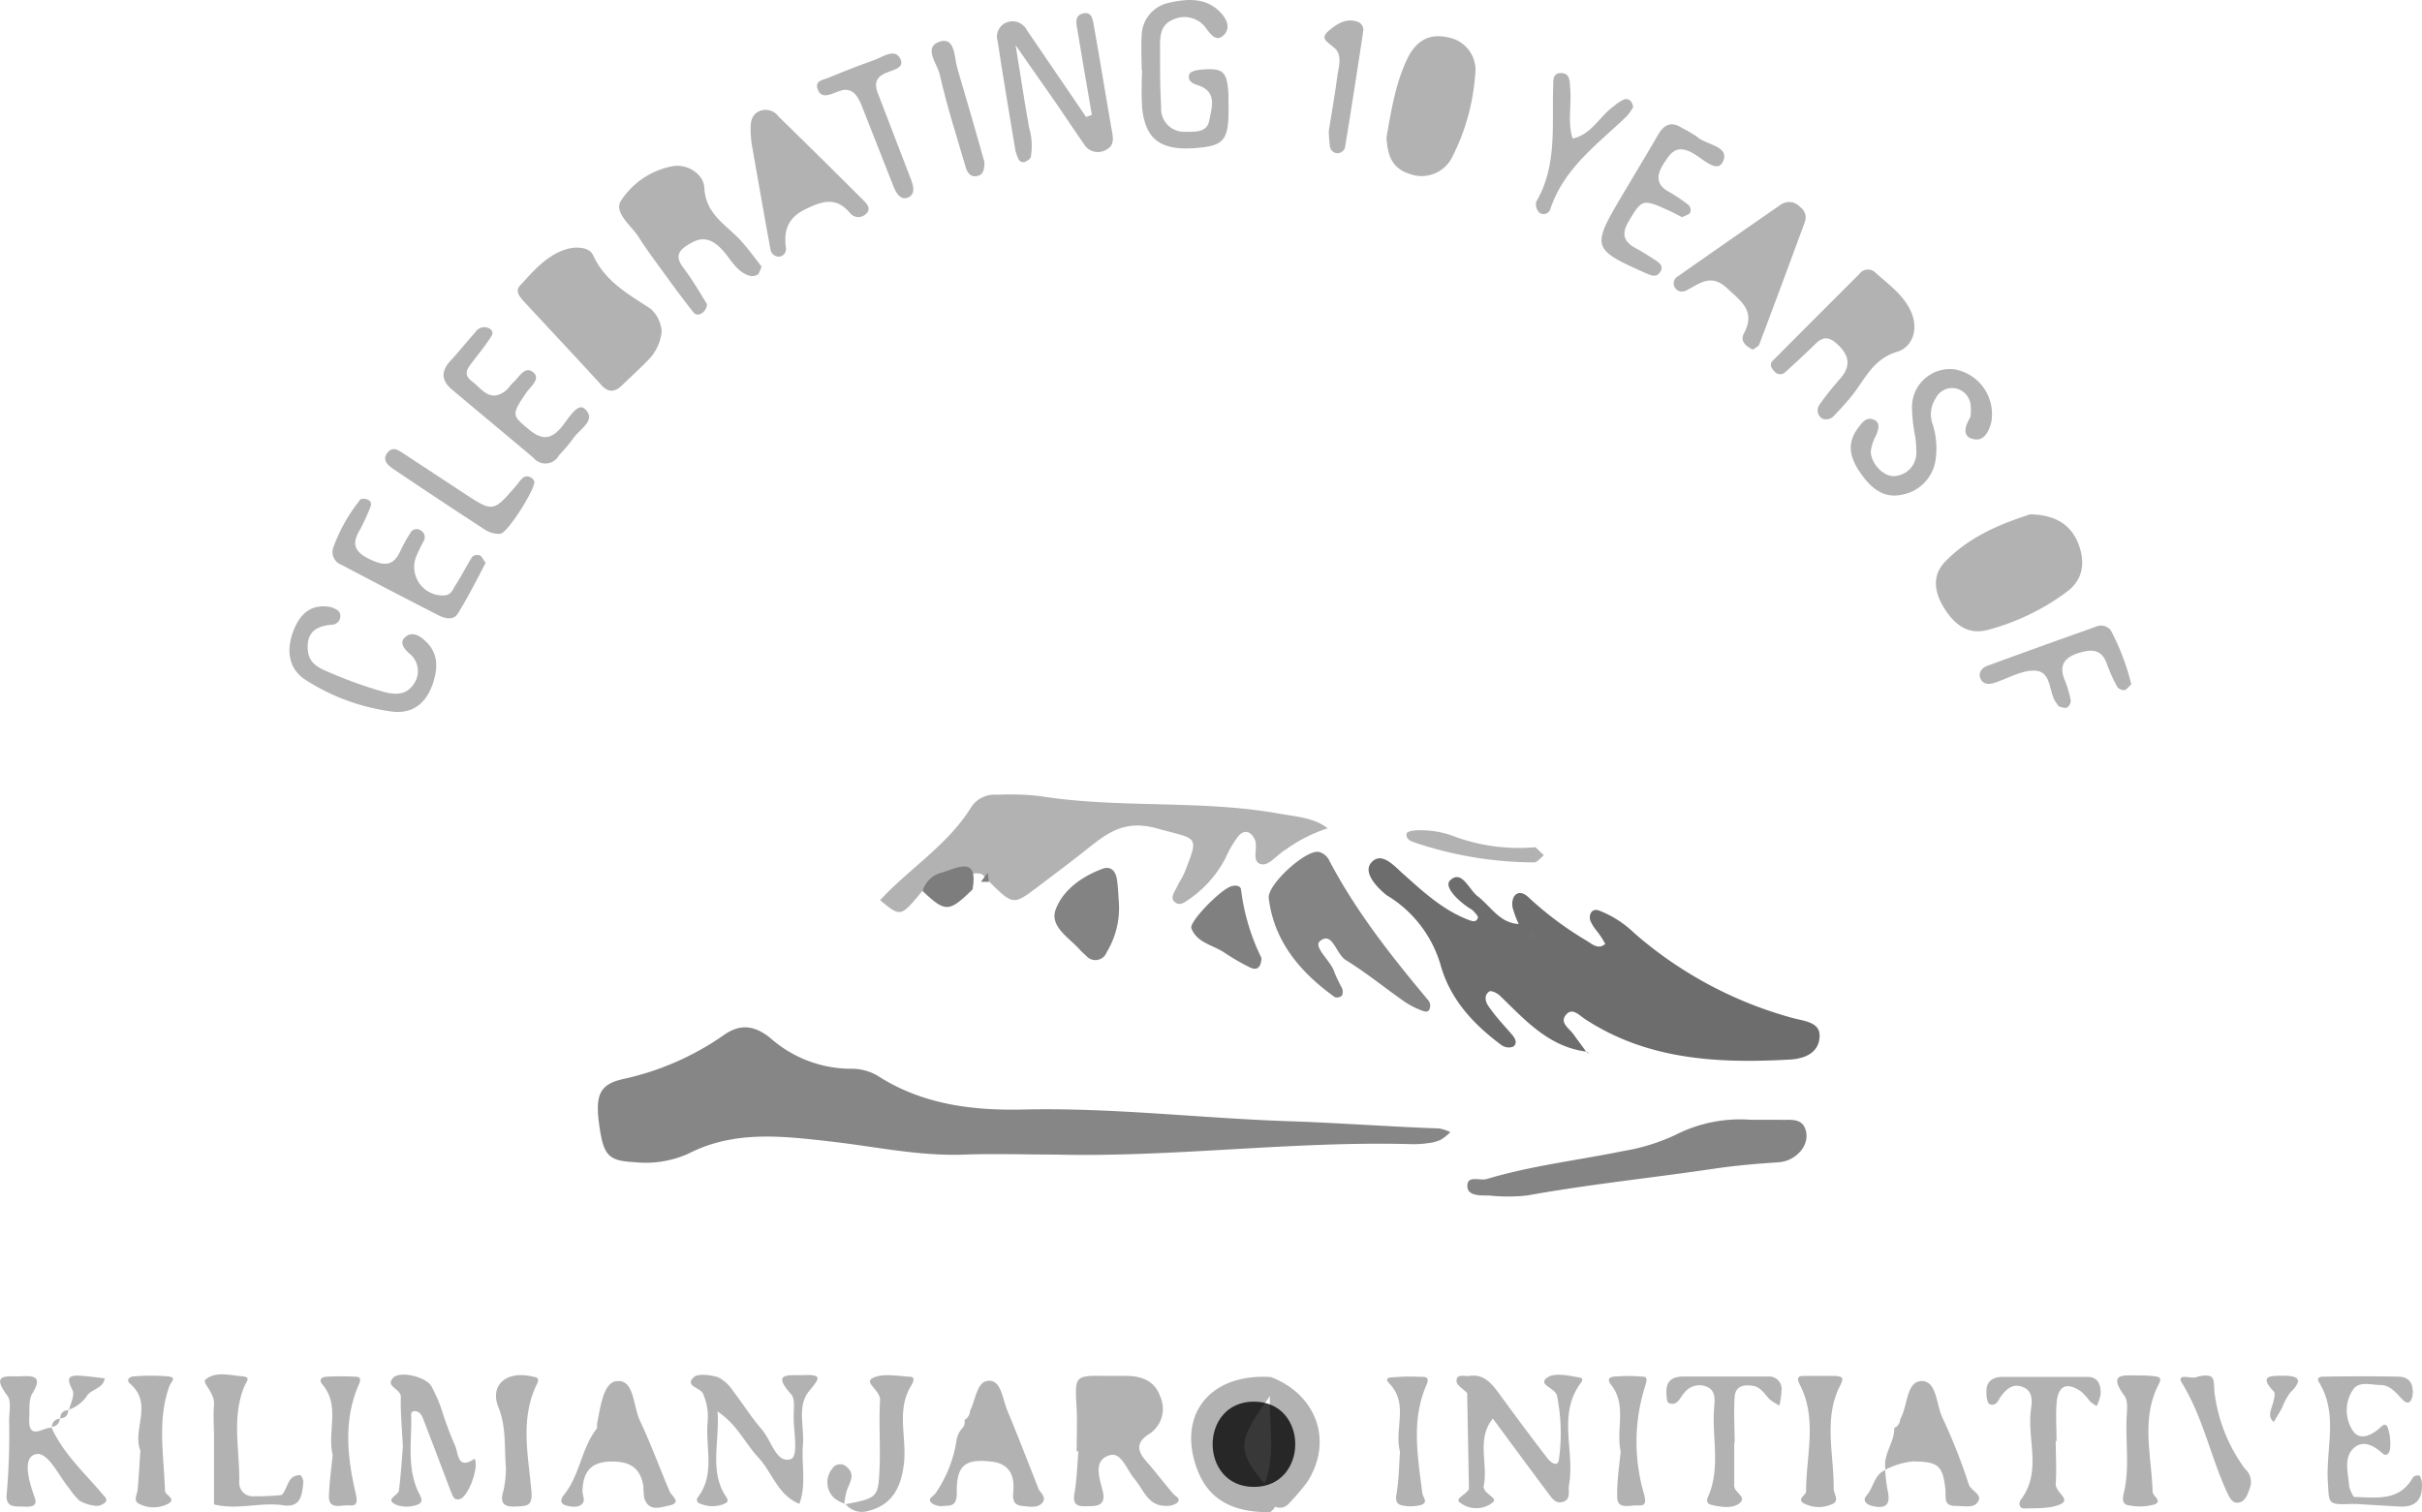 <svg xmlns="http://www.w3.org/2000/svg" viewBox="0 0 283.94 177.31">
  <defs>
    <style>
      .\36 295d211-8bca-404e-bd3b-ccb293d0084e {
        fill: #b1b2b1;
      }

      .\34 76f5523-a43c-4cfa-948f-072b69daf45d {
        fill: #848484;
      }

      .\30 d1b9374-85ea-4b4b-8fb4-39b7ec951115 {
        fill: #868686;
      }

      .c89b87cf-a9c9-4906-b47a-4ad51e07abe2 {
        fill: #6d6d6d;
      }

      .eda1a637-84f4-4de6-9139-49ec9678e345 {
        fill: #838383;
      }

      .\37 9805f96-5a91-4794-bcf9-42c37fb46fdb {
        fill: gray;
      }

      .c8a503f0-3c81-4c46-8854-b302a6a79b79 {
        fill: #7d7d7d;
      }

      .\34 9895271-41ee-495c-8569-05471d84fdc4 {
        opacity: 0.78;
      }
    </style>
  </defs>
  
  <g id="ab6c297c-25f1-4784-9c00-34587ebf502b" data-name="Layer 2">
    <g id="cc9212be-1dcf-4df3-904d-b5c3699033c5" data-name="Layer 2">
      <g>
        <g>
          <path class="6295d211-8bca-404e-bd3b-ccb293d0084e" d="M103.18,105.55c3.47-3.76,8-6.5,10.74-11a3.27,3.27,0,0,1,3-1.36,30.65,30.65,0,0,1,5,.16c9.33,1.48,18.84.39,28.14,2.07,1.93.35,3.94.44,5.6,1.7a17.67,17.67,0,0,0-4.87,2.46c-1,.58-2,1.9-2.83,1.77-1.39-.22-.39-1.94-.87-2.94s-1.24-1.12-1.88-.41a12.6,12.6,0,0,0-1.51,2.56,13.22,13.22,0,0,1-4.23,4.84c-.53.36-1.15.9-1.75.37s0-1.2.25-1.76.68-1.15.92-1.76c1.74-4.42,1.48-3.78-3.21-5.1-3.87-1.09-5.89.54-8.34,2.49-1.82,1.45-3.69,2.84-5.55,4.25-3,2.28-3,2.28-5.84-.53a5.94,5.94,0,0,0-.84-.86c-1.42-.43-2.26.63-3.26,1.27-1.11.89-2.61-.34-3.7.67C105.59,107.56,105.59,107.56,103.18,105.55Z"/>
          <path class="6295d211-8bca-404e-bd3b-ccb293d0084e" d="M128,13.47c-.55-3.25-1.12-6.49-1.65-9.74-.13-.78-.47-1.83.54-2.13,1.18-.35,1.24.85,1.37,1.57.74,4.09,1.39,8.2,2.11,12.29.16.89.21,1.65-.71,2.11a1.89,1.89,0,0,1-2.6-.7c-1.14-1.64-2.24-3.3-3.37-4.95C122.35,10,121,8.1,119.06,5.29c.64,3.92,1.07,6.81,1.59,9.69a7.57,7.57,0,0,1,.19,3.44c-.07.24-.42.45-.68.56s-.66,0-.8-.42a5.5,5.5,0,0,1-.32-.92c-.71-4.26-1.43-8.52-2.08-12.8a1.79,1.79,0,0,1,1.35-2.3,1.89,1.89,0,0,1,2.08,1l6.94,10.18Z"/>
          <path class="6295d211-8bca-404e-bd3b-ccb293d0084e" d="M126.22,170.19c0-1.66.08-3.33,0-5-.22-3.89-.26-3.89,3.29-3.86.83,0,1.66,0,2.49,0,1.77,0,3.36.55,4,2.38a3.51,3.51,0,0,1-1.27,4.43c-1.59,1-1.41,2-.35,3.2s2.09,2.57,3.17,3.82c.29.33.94.56.46,1.05a2.09,2.09,0,0,1-1.37.36c-2.05,0-2.56-1.86-3.59-3.09s-1.6-3.29-3-2.83c-2,.62-1.09,2.82-.75,4.29s-.57,1.67-1.57,1.67-2.06.19-1.77-1.49.32-3.29.47-4.94Z"/>
          <path class="6295d211-8bca-404e-bd3b-ccb293d0084e" d="M213.59,49.06a1.15,1.15,0,0,1-.28-1.62c.76-1.08,1.6-2.1,2.47-3.1,1.23-1.42,1-2.68-.3-3.9-.8-.78-1.59-1.14-2.55-.21q-1.78,1.73-3.62,3.39a.85.85,0,0,1-1.28-.06c-.33-.36-.66-.81-.19-1.28Q212.92,37.18,218,32.1a1.22,1.22,0,0,1,1.77-.21c1.59,1.43,3.43,2.7,4.3,4.73s.12,4.09-1.66,4.63c-2.92.88-3.81,3.33-5.41,5.28-.63.77-1.3,1.5-2,2.22A1.18,1.18,0,0,1,213.59,49.06Z"/>
          <path class="6295d211-8bca-404e-bd3b-ccb293d0084e" d="M77.57,38.85A5.45,5.45,0,0,1,76.19,42c-1,1.08-2.15,2.08-3.21,3.13-.83.82-1.6,1-2.5,0-3-3.3-6.1-6.57-9.14-9.87-.45-.49-.94-1.15-.4-1.75C62.5,31.83,64,30,66.3,29.25c1.14-.37,2.77-.33,3.22.66,1.42,3.1,4.14,4.58,6.76,6.3A3.93,3.93,0,0,1,77.57,38.85Z"/>
          <path class="6295d211-8bca-404e-bd3b-ccb293d0084e" d="M89.29,31.26c-.2.42-.26.8-.47.94a1.26,1.26,0,0,1-1,.12c-1.54-.5-2.17-2-3.17-3.05s-2.05-1.63-3.51-.84-2.17,1.47-1,3c1,1.34,1.85,2.76,2.71,4.18.11.18-.1.65-.29.87-.34.39-.9.62-1.27.14C80,35,78.7,33.21,77.43,31.46c-.88-1.21-1.78-2.42-2.57-3.68S72,25,72.75,23.62a9.21,9.21,0,0,1,6-4.11c1.8-.39,3.74.91,3.82,2.49.16,3.18,2.59,4.35,4.29,6.23C87.75,29.21,88.52,30.29,89.29,31.26Z"/>
          <path class="6295d211-8bca-404e-bd3b-ccb293d0084e" d="M205.5,41c-.81-.38-1.54-1-1.06-1.89,1.41-2.61-.28-3.74-1.95-5.3-1.92-1.8-3.23-.54-4.79.24a1,1,0,0,1-1.31-.27.93.93,0,0,1,.2-1.3q6.09-4.27,12.2-8.5a1.71,1.71,0,0,1,2.24.29,1.49,1.49,0,0,1,.56,1.75q-2.64,7.2-5.35,14.38C206.14,40.65,205.75,40.79,205.5,41Z"/>
          <path class="6295d211-8bca-404e-bd3b-ccb293d0084e" d="M238,60.31c3.14.05,4.92,1.37,5.73,3.65.74,2.09.44,4-1.37,5.39A27.09,27.09,0,0,1,233,73.87c-2.26.6-3.82-.61-5-2.44s-1.59-3.87,0-5.53C230.93,62.83,234.8,61.35,238,60.31Z"/>
          <path class="6295d211-8bca-404e-bd3b-ccb293d0084e" d="M133.84,8.22c0-1.33-.08-2.66,0-4A4,4,0,0,1,137.08.32c2.15-.49,4.33-.62,6,1.14.71.73,1.24,1.78.4,2.64s-1.48,0-2-.66a3.11,3.11,0,0,0-4-1.12C135.84,3,136,4.63,136,6.12c0,2.16,0,4.32.13,6.47a2.68,2.68,0,0,0,2.8,2.86c1.15,0,2.58.12,2.84-1.33s1-3.38-1.33-4.12c-.67-.21-1.28-.57-1-1.32.13-.31.85-.47,1.31-.51,2.68-.23,3.11.17,3.27,2.92,0,.33,0,.66,0,1,.08,4.39-.4,5-3.94,5.28-4,.28-5.77-1-6.18-4.66a41,41,0,0,1,0-4.47Z"/>
          <path class="6295d211-8bca-404e-bd3b-ccb293d0084e" d="M231,48.91a5.74,5.74,0,0,0,0-1.59,2.21,2.21,0,0,0-2.08-1.82,2.15,2.15,0,0,0-2,1.22,3.4,3.4,0,0,0-.4,2.87,9.24,9.24,0,0,1,.38,4.43,4.85,4.85,0,0,1-4,4c-2.27.46-3.74-1-4.9-2.72s-1.48-3.36-.2-5.08c.46-.61,1-1.47,2-.95.67.38.4,1.14.14,1.78a5.42,5.42,0,0,0-.62,1.85c0,1.47,1.54,3.07,2.84,2.92a2.73,2.73,0,0,0,2.5-2.66,12.12,12.12,0,0,0-.22-2.46,18.07,18.07,0,0,1-.29-3,4.45,4.45,0,0,1,5-4.39,5.32,5.32,0,0,1,4.29,6.21c-.26,1-.78,2.13-1.85,2C230.12,51.37,230.16,50.27,231,48.91Z"/>
          <path class="6295d211-8bca-404e-bd3b-ccb293d0084e" d="M88.09,16.69c-.21-2.22-.15-3.19,1-3.69a1.89,1.89,0,0,1,2.2.68q5,4.88,9.94,9.82c.39.39,1,1,.24,1.63a1.26,1.26,0,0,1-1.8-.12c-1.64-2-3.29-1.43-5.28-.46S91.86,27,92.13,29a.92.92,0,0,1-.71,1.09,1,1,0,0,1-1.09-.8C89.49,24.68,88.69,20.1,88.09,16.69Z"/>
          <path class="6295d211-8bca-404e-bd3b-ccb293d0084e" d="M84.12,165.5c.26,3.62-1,7,1,10,.24.37.27.62-.15.81a3.61,3.61,0,0,1-2.88,0,.46.46,0,0,1-.24-.79c2-2.7.85-5.79,1.1-8.71a6.59,6.59,0,0,0-.54-3.4c-.33-.73-2.17-.87-1.08-1.92.51-.48,2-.26,2.86,0a4.62,4.62,0,0,1,1.78,1.66c1.13,1.44,2.07,3,3.29,4.4s1.73,4.06,3.42,3.55c1-.32.31-3.36.37-5.17,0-.82.16-1.93-.29-2.43-2.37-2.62-.25-2.2,1.39-2.26,2.32-.08,1.95.35.7,1.88-1.44,1.76-.54,4.18-.72,6.31-.19,2.3.43,4.64-.42,6.9-2.51-1-3.16-3.65-4.8-5.42S86.45,167.07,84.12,165.5Z"/>
          <path class="6295d211-8bca-404e-bd3b-ccb293d0084e" d="M162.54,16.13c.57-3.22,1.06-6.36,2.44-9.23,1.09-2.26,2.71-3,4.82-2.51a3.89,3.89,0,0,1,3.13,4.45,25,25,0,0,1-2.66,9.53,4,4,0,0,1-5.07,2C163,19.66,162.67,17.92,162.54,16.13Z"/>
          <path class="6295d211-8bca-404e-bd3b-ccb293d0084e" d="M197.2,25.47c-.49-.25-1.06-.56-1.66-.83-3-1.35-3.07-1.25-4.59,1.29-.92,1.53-.58,2.43.86,3.2.73.39,1.43.85,2.13,1.29s1.15.87.64,1.55-1.19.22-1.78,0c-6.13-2.75-6.21-3-2.73-8.89,1.44-2.43,2.91-4.85,4.32-7.29.72-1.24,1.59-1.59,2.84-.76a13.36,13.36,0,0,1,1.71,1c1.09,1,4,1.09,3,3-.72,1.37-2.52-.65-3.78-1.23-1.74-.81-2.36.21-3.13,1.4s-1,2.39.57,3.26A17.73,17.73,0,0,1,198,24.08a.9.9,0,0,1,.15.86C198,25.17,197.64,25.25,197.2,25.47Z"/>
          <path class="6295d211-8bca-404e-bd3b-ccb293d0084e" d="M57.17,38.43c.41.13.76.51.43,1-.62,1-1.35,1.88-2.05,2.8s-1.37,1.62-.21,2.49,2,2.44,3.81,1.2c.4-.28.67-.74,1-1.06.7-.6,1.36-2,2.33-1.23s-.27,1.67-.77,2.4c-1.77,2.6-1.72,2.66.3,4.33,1.42,1.18,2.51,1.27,3.77-.22.8-.94,1.91-3,2.77-2.2,1.5,1.36-.72,2.42-1.42,3.57a21.21,21.21,0,0,1-1.61,1.89,1.79,1.79,0,0,1-2.95.31c-3.17-2.68-6.36-5.32-9.55-8-1.26-1.05-1.37-2.14-.23-3.38s1.94-2.27,2.94-3.38A1.23,1.23,0,0,1,57.17,38.43Z"/>
          <path class="6295d211-8bca-404e-bd3b-ccb293d0084e" d="M46.24,83.47a24.62,24.62,0,0,1-10.56-3.84c-1.87-1.3-2.17-3.48-1.22-5.81.76-1.87,2-3,4.18-2.66.44.08,1.08.38,1.19.72a1,1,0,0,1-.93,1.37C37.22,73.4,36,74,36.07,76s1.56,2.4,2.91,3c1.83.77,3.69,1.46,5.58,2,1.44.45,3,.71,4-.87a2.63,2.63,0,0,0-.64-3.56c-.63-.59-1.2-1.37-.24-2,.76-.5,1.57,0,2.2.61,1.6,1.46,1.43,3.32.84,5.06C50,82.22,48.67,83.63,46.24,83.47Z"/>
          <path class="6295d211-8bca-404e-bd3b-ccb293d0084e" d="M56.93,66c-1,1.93-2.06,4-3.25,5.94-.51.83-1.5.6-2.25.22Q45.68,69.22,40,66.21a1.58,1.58,0,0,1-.91-2.06,19.81,19.81,0,0,1,3.14-5.56c.15-.16.62-.12.9,0s.47.45.31.81a24.09,24.09,0,0,1-1.23,2.7c-1,1.63-.69,2.59,1.09,3.45,1.62.78,2.76.95,3.61-.89a20,20,0,0,1,1.2-2.17.83.83,0,0,1,1.24-.28.9.9,0,0,1,.29,1.28c-.3.59-.61,1.18-.86,1.79a3.34,3.34,0,0,0,3.19,4.54c.92,0,1.08-.65,1.4-1.15.71-1.11,1.31-2.29,2-3.4a.91.91,0,0,1,.85-.15C56.46,65.18,56.6,65.54,56.93,66Z"/>
          <path class="6295d211-8bca-404e-bd3b-ccb293d0084e" d="M241,168.94c0,1.66.12,3.33,0,5-.1,1,1.74,1.81.66,2.39s-2.89.51-4.36.55c-.58,0-.69-.63-.37-1.06,2.48-3.29.68-7.06,1.17-10.57.13-.91.25-2.11-.9-2.59s-1.88.11-2.57,1c-.35.43-.54,1.28-1.37,1-.2-.08-.33-.56-.36-.87-.06-.82-.11-1.69.81-2.13a2.26,2.26,0,0,1,1-.21c3.32,0,6.64,0,10,0,1.31,0,1.61,1,1.55,2.06a5.34,5.34,0,0,1-.46,1.36,5.25,5.25,0,0,1-.78-.55,9,9,0,0,0-1-1.12c-1.71-1.21-2.76-.75-2.92,1.34-.11,1.49,0,3,0,4.48Z"/>
          <path class="6295d211-8bca-404e-bd3b-ccb293d0084e" d="M6,167.31c1.38,3.11,3.88,5.35,6,7.87.28.33.82.73.12,1.15a1.46,1.46,0,0,1-.93.24A4.93,4.93,0,0,1,9.37,176a8,8,0,0,1-1.28-1.51c-1.27-1.5-2.51-4.44-4-3.95s-.68,3.25,0,5.11c.43,1.25-1,1-1.65,1-.94,0-1.84,0-1.64-1.62a80.59,80.59,0,0,0,.27-8.45c0-1,.29-2.27-.21-2.93-2.06-2.74.11-2.19,1.6-2.27s2.58,0,1.34,2c-.47.75-.32,1.93-.37,2.91-.15,2.75,1.66,1,2.65,1.13Z"/>
          <path class="6295d211-8bca-404e-bd3b-ccb293d0084e" d="M112.91,167.36a1.19,1.19,0,0,0,.17-.85l.35-.29s.23-.4.23-.39l.08-.45c.66-1.26.76-3.45,2.2-3.48s1.6,2.14,2.13,3.44c1.26,3,2.45,6.12,3.66,9.18.22.55,1,1,.48,1.67s-1.53.48-2.34.4c-1-.1-1.18-.64-1.08-1.68.16-1.75-.33-3.26-2.51-3.52-3.05-.37-4.18.35-4.11,3.64,0,1.68-.77,1.49-1.66,1.56a1.82,1.82,0,0,1-1.34-.39c-.46-.49.23-.72.48-1.07a14.87,14.87,0,0,0,2.51-6.38A2.8,2.8,0,0,1,112.91,167.36Z"/>
          <path class="6295d211-8bca-404e-bd3b-ccb293d0084e" d="M172,163.35c-.44-.47-1.23-.92-1.25-1.4,0-.92.93-.53,1.48-.61,1.77-.27,2.67.92,3.58,2.16,1.85,2.54,3.72,5.06,5.64,7.54.29.38,1.22,1.14,1.32,0a22.17,22.17,0,0,0-.24-7.39c-.23-.91-2.12-1.23-1.29-2s2.51-.37,3.82-.15c.5.08.55.28.28.64-2.8,3.71-.68,8-1.4,12-.13.72.31,1.77-.87,2-.77.15-1.15-.52-1.53-1-2.18-2.91-4.34-5.84-6.5-8.76C173.19,166.2,172.89,164.49,172,163.35Z"/>
          <path class="6295d211-8bca-404e-bd3b-ccb293d0084e" d="M70,167.44a3.82,3.82,0,0,1,0-.5c.39-1.95.72-4.93,2.38-5,2-.14,1.84,3,2.65,4.67,1.28,2.69,2.29,5.5,3.46,8.24.27.63,1.52,1.35-.07,1.69-1,.21-2.38.75-2.89-.88a11.71,11.71,0,0,1-.11-1.45c-.38-2.19-1.7-2.9-3.89-2.83-2.41.07-3.17,1.36-3.25,3.44,0,.45.29,1,.09,1.35-.39.62-1.15.55-1.8.41-.94-.2-.94-.7-.4-1.37,1.87-2.35,2-5.58,3.94-7.88q.66,0,.45.31T70,167.44Z"/>
          <path class="6295d211-8bca-404e-bd3b-ccb293d0084e" d="M47.23,169.68c-.1-2.23-.29-4.06-.24-5.88,0-1-1.9-1.21-.88-2.26.8-.82,3.84-.1,4.46,1a17.65,17.65,0,0,1,1.2,2.73,40.2,40.2,0,0,0,1.56,4.2c.42.81.23,3,2.31,1.57.55,1-.74,4.48-1.74,4.74-.68.18-.8-.35-1-.78-1.13-2.95-2.23-5.91-3.38-8.85a1.18,1.18,0,0,0-.68-.66c-.82-.18-.62.55-.62.92,0,2.81-.45,5.67.75,8.38.24.56.86,1.29,0,1.63a3.56,3.56,0,0,1-2.42.06c-1.62-.65.17-1.12.22-1.72C47,172.92,47.11,171.1,47.23,169.68Z"/>
          <path class="6295d211-8bca-404e-bd3b-ccb293d0084e" d="M249.86,80.25c-.36.32-.57.64-.81.67a1,1,0,0,1-.82-.35A18.35,18.35,0,0,1,247,77.86c-.57-1.68-1.7-1.77-3.16-1.34-1.72.51-2.55,1.39-1.77,3.26a12.09,12.09,0,0,1,.69,2.36,1,1,0,0,1-.41.81c-.22.12-.6,0-.9-.1-.13,0-.23-.23-.33-.36-1-1.24-.52-3.74-2.54-3.85-1.54-.08-3.14.89-4.71,1.41-.67.22-1.36.24-1.68-.47s.17-1.28.82-1.52q6.3-2.31,12.63-4.55a1.47,1.47,0,0,1,1.81.39A27.32,27.32,0,0,1,249.86,80.25Z"/>
          <path class="6295d211-8bca-404e-bd3b-ccb293d0084e" d="M203.31,169.21c0,1.66,0,3.31,0,5,0,.82,1.47,1.28.68,2s-2.19.52-3.32.25c-.47-.11-.7-.37-.41-1,1.45-3.31.45-6.82.68-10.24.06-.93.31-2.1-.83-2.61a2.23,2.23,0,0,0-2.67.73c-.51.55-.8,1.59-1.82,1.17-.24-.1-.25-.9-.26-1.38,0-1.29.81-1.71,1.93-1.72,3.31,0,6.63,0,9.94,0a1.47,1.47,0,0,1,1.64,1.46,11.3,11.3,0,0,1-.26,1.93,5.58,5.58,0,0,1-1.19-.76c-.56-.6-1-1.37-1.87-1.53-1.09-.2-2.1,0-2.19,1.26-.12,1.81,0,3.64,0,5.46Z"/>
          <path class="6295d211-8bca-404e-bd3b-ccb293d0084e" d="M276,176.34c-3.18.12-2.93.1-3.1-2.59-.24-3.87,1.24-7.91-1-11.61-.51-.82.46-.71.74-.72,2.82-.05,5.64-.05,8.47,0,.9,0,1.63.39,1.72,1.4a2.25,2.25,0,0,1-.2,1.42c-.39.52-.85,0-1.14-.3-.69-.74-1.34-1.53-2.44-1.54s-2.55-.51-3.24.61a4.36,4.36,0,0,0,0,4.72c.78,1.18,2,.67,3-.13.33-.27.81-.94,1.12-.2a6,6,0,0,1,.27,2.39c0,.44-.34,1.12-.9.62-1.11-1-2.4-1.63-3.48-.49s-.51,2.85-.43,4.32a4.12,4.12,0,0,0,.6,1.33l.72.38Z"/>
          <path class="6295d211-8bca-404e-bd3b-ccb293d0084e" d="M33,176.47c-2.63-.31-5.28.61-7.91-.07q0-3.87,0-7.73c0-1.33-.11-2.66,0-4s-1.45-2.55-1-2.9c1.14-1,2.83-.52,4.29-.39,1.08.1.55.51.26,1.2-1.51,3.65-.52,7.49-.59,11.25a1.56,1.56,0,0,0,1.56,1.62,33.29,33.29,0,0,0,3.46-.15q.46.38.31.77T33,176.47Z"/>
          <path class="6295d211-8bca-404e-bd3b-ccb293d0084e" d="M98.76,10.56c-.31.11-.63.21-.93.33-.81.34-1.67.58-2-.52-.27-.92.66-1,1.22-1.22Q99.8,8,102.6,7c1-.37,2.38-1.43,3,0,.44,1.1-1.21,1.23-2,1.67-1.18.63-1,1.56-.58,2.54,1.25,3.24,2.49,6.49,3.74,9.73.31.8.61,1.78-.26,2.2s-1.43-.46-1.74-1.25q-1.92-4.85-3.82-9.7C100.49,11.22,100,10.36,98.76,10.56Z"/>
          <path class="6295d211-8bca-404e-bd3b-ccb293d0084e" d="M221.07,172.38c-.42-1.8,1.06-3.21,1-4.94l.38-.24s.24-.39.24-.39l.1-.45c.88-1.52.67-4.38,2.48-4.42s1.71,2.79,2.46,4.32a65.42,65.42,0,0,1,3.07,7.79c.27.81,1.95,1.27.85,2.31-.46.43-1.57.22-2.38.22-1.49,0-1.1-1-1.21-2-.31-2.85-.93-3.18-3.83-3.22a8.91,8.91,0,0,0-3.24,1Z"/>
          <path class="6295d211-8bca-404e-bd3b-ccb293d0084e" d="M191.46,12.56a5.9,5.9,0,0,1-.74,1.06c-3.45,3.31-7.45,6.15-9,11a.84.84,0,0,1-1.24.33,1.4,1.4,0,0,1-.39-1.28c2.51-4.28,1.82-9,2-13.6,0-.59-.06-1.46.82-1.5,1.2-.06,1.1,1,1.17,1.76.18,2-.34,4,.29,5.92,2.23-.49,3.16-2.63,4.84-3.81a4.44,4.44,0,0,1,1.24-.8C190.89,11.54,191.35,11.8,191.46,12.56Z"/>
          <path class="6295d211-8bca-404e-bd3b-ccb293d0084e" d="M214.7,161.34c-.49,0,0,0,.5,0,.69.09,1.05.09.54,1.1-2,3.88-.73,8.06-.77,12.11,0,.6.68,1.36-.06,1.76a3.73,3.73,0,0,1-3.37,0c-1-.5.19-1,.19-1.41,0-4.21,1.36-8.51-.74-12.56-.56-1.08.16-1,.73-1S213,161.34,214.7,161.34Z"/>
          <path class="6295d211-8bca-404e-bd3b-ccb293d0084e" d="M62.65,56.51c0,1-3.15,6-4,6.08a3,3,0,0,1-1.81-.49Q51.46,58.6,46.12,55c-.64-.44-1.43-1.09-.62-2,.56-.64,1.19-.23,1.75.14l7.06,4.64c3.5,2.31,3.5,2.31,6.25-.89.32-.37.61-.88,1-1S62.5,56,62.65,56.51Z"/>
          <path class="6295d211-8bca-404e-bd3b-ccb293d0084e" d="M251.09,161.28a12,12,0,0,1,1.71.13c.59.11.52.41.25.95-2.08,4.07-.81,8.36-.69,12.57,0,.48,1.19,1.07.24,1.47a6.47,6.47,0,0,1-2.92.13c-.87-.07-.89-.7-.7-1.45.68-2.79.23-5.63.32-8.45,0-1,.26-2.26-.23-2.94C246.93,160.76,249.22,161.34,251.09,161.28Z"/>
          <path class="6295d211-8bca-404e-bd3b-ccb293d0084e" d="M59.31,172.12c-.2-2.56.05-4.81-.88-7.12-1.06-2.64,1-4.31,4-3.59.36.09.92.06.51.89-2,4.08-1,8.42-.63,12.62.12,1.62-.51,1.65-1.49,1.71-1.21.08-2.41.09-1.8-1.82A12.48,12.48,0,0,0,59.31,172.12Z"/>
          <path class="6295d211-8bca-404e-bd3b-ccb293d0084e" d="M99,176.41c3.73-.73,3.93-.8,4.09-3.72s-.08-5.67.08-8.49c.07-1.17-1.89-2.06-.91-2.59,1.16-.63,2.9-.26,4.39-.18.6,0,.51.47.2,1-1.83,2.91-.51,6.14-.88,9.21s-1.58,4.87-4.17,5.52a2.45,2.45,0,0,1-2.69-.82Z"/>
          <path class="6295d211-8bca-404e-bd3b-ccb293d0084e" d="M16.46,170.1c-1-2.43,1.54-5.48-1.2-7.84-.58-.5,0-.85.42-.87a25.22,25.22,0,0,1,4,0c1.11.13.39.57.17,1.17-1.44,4-.63,8.14-.51,12.23,0,.54,1.37.92.42,1.51a3.68,3.68,0,0,1-3.37.07c-.84-.36-.33-1.05-.26-1.67C16.27,173.25,16.34,171.76,16.46,170.1Z"/>
          <path class="6295d211-8bca-404e-bd3b-ccb293d0084e" d="M148.91,177.31c-3.93.05-7.18-1.14-8.61-5.16C138,165.78,141.94,161,149,161.47a2,2,0,0,1,.62,1.21c-4.86,6.67-4.89,7.19-.56,12.26a2.19,2.19,0,0,1,.6,1.25A1.86,1.86,0,0,1,148.91,177.31Z"/>
          <path class="6295d211-8bca-404e-bd3b-ccb293d0084e" d="M257.61,161.43c2.48-.57,1.76.67,2.06,2.25a19,19,0,0,0,3.51,8.54,2.07,2.07,0,0,1,.61,2.19c-.28.74-.51,1.69-1.43,1.79-.7.07-1-.65-1.31-1.28-1.9-4.16-2.79-8.72-5.23-12.72C255,160.85,257.14,161.82,257.61,161.43Z"/>
          <path class="6295d211-8bca-404e-bd3b-ccb293d0084e" d="M155.78,15.35c.35-2.18.72-4.3,1-6.42.16-1.12.61-2.47-.32-3.29s-1.81-1.12-.58-2.12c.87-.71,1.9-1.41,3.17-1a1,1,0,0,1,.77,1.11c-.69,4.56-1.39,9.12-2.14,13.67a.93.93,0,0,1-1.17.62,1,1,0,0,1-.59-.69A15.63,15.63,0,0,1,155.78,15.35Z"/>
          <path class="6295d211-8bca-404e-bd3b-ccb293d0084e" d="M115.41,19c0,1-.2,1.43-.7,1.6-.8.27-1.27-.24-1.47-.9C112.16,16,111,12.43,110.17,8.73c-.27-1.22-2-3.22,0-3.85C112,4.3,111.85,6.71,112.23,8,113.36,11.78,114.44,15.58,115.41,19Z"/>
          <path class="6295d211-8bca-404e-bd3b-ccb293d0084e" d="M39,170.6c-.66-2.82.92-5.78-1.21-8.27-.44-.51-.11-.87.43-.9a32.84,32.84,0,0,1,3.47,0c.47,0,.69.23.39.89-1.87,4.23-1.35,8.63-.36,12.9.36,1.55-.42,1.29-1.05,1.29-.83,0-2.17.49-2.11-1.12S38.85,172.13,39,170.6Z"/>
          <path class="6295d211-8bca-404e-bd3b-ccb293d0084e" d="M190,170.2c-.58-2.68.76-5.43-1.12-7.81-.73-.93.21-1,.79-1a16.89,16.89,0,0,1,2.48,0c.79.07,1.13-.11.68,1.26a21.61,21.61,0,0,0-.09,12.55c.42,1.54-.31,1.29-.95,1.32-.86,0-2.2.47-2.2-1C189.55,173.68,189.83,171.87,190,170.2Z"/>
          <path class="6295d211-8bca-404e-bd3b-ccb293d0084e" d="M164.13,170.22c-.72-2.63,1.07-5.61-1.26-8-.73-.77.33-.71.56-.73a22.44,22.44,0,0,1,3-.05c.58,0,1.26-.07.78,1-1.78,4.11-1,8.38-.47,12.6.07.58.78,1.14-.19,1.44a4.87,4.87,0,0,1-2,.07c-.73-.09-1-.46-.84-1.33C164,173.57,164,171.9,164.13,170.22Z"/>
          <path class="6295d211-8bca-404e-bd3b-ccb293d0084e" d="M149,162.22q0-.37,0-.75c5.38,2.07,7.31,7.55,4.26,12.29A24.69,24.69,0,0,1,151,176.4a1.37,1.37,0,0,1-2-.09l.07.08c-.48-.65-1.27-1.39-.94-2.14C149.85,170.32,148.46,166.2,149,162.22Z"/>
          <path class="6295d211-8bca-404e-bd3b-ccb293d0084e" d="M180,99.34l1,.95c-.39.29-.77.83-1.16.83a44.21,44.21,0,0,1-14.17-2.39c-.43-.15-.9-.48-.76-1,0-.18.56-.32.87-.35a11,11,0,0,1,4.88.76A21.94,21.94,0,0,0,180,99.34Z"/>
          <path class="6295d211-8bca-404e-bd3b-ccb293d0084e" d="M172,163.35a7.56,7.56,0,0,1,3,3c-2,2.48-.43,5.44-1.11,8.1a1,1,0,0,1-1.68.06Z"/>
          <path class="6295d211-8bca-404e-bd3b-ccb293d0084e" d="M276,176.34a5.27,5.27,0,0,1,0-.81c2.58.05,5.31.57,6.9-2.33a.85.85,0,0,1,.75-.17,1.65,1.65,0,0,1,.28.9c.1,1.78-.64,2.81-2.54,2.72S277.82,176.44,276,176.34Z"/>
          <path class="6295d211-8bca-404e-bd3b-ccb293d0084e" d="M266.57,164.12s.21-.69,0-.95c-1.77-1.86-.43-1.84,1-1.86,1.84,0,2.56.36.91,2a7.07,7.07,0,0,0-.93,1.73c-.31.57-.64,1.13-1,1.7C265.74,166,266.32,165.3,266.57,164.12Z"/>
          <path class="6295d211-8bca-404e-bd3b-ccb293d0084e" d="M8.08,165.39c.17-.8.7-1.77.43-2.35-.56-1.18-.8-1.82.84-1.73,1,.06,2,.21,2.93.31-.17,1.12-1.35,1.22-2,1.92A4.15,4.15,0,0,1,8,165.31Z"/>
          <path class="6295d211-8bca-404e-bd3b-ccb293d0084e" d="M99.06,176.33a3.88,3.88,0,0,1-1.22-.64,2.52,2.52,0,0,1-.28-3.47,1.09,1.09,0,0,1,1.66-.25c1.24,1,.25,2,0,3-.11.46-.18.93-.27,1.4Z"/>
          <path class="6295d211-8bca-404e-bd3b-ccb293d0084e" d="M221,172.31a20.37,20.37,0,0,0,.28,2.38c.39,1.68-.12,2.27-1.73,1.91-.75-.17-1.27-.64-.72-1.25.84-.94.87-2.48,2.26-3Z"/>
          <path class="6295d211-8bca-404e-bd3b-ccb293d0084e" d="M33,176.47v-1.15c.79-.74.63-2.38,2.2-2.35.13,0,.38.55.36.82C35.42,175.32,35.28,176.92,33,176.47Z"/>
          <path class="6295d211-8bca-404e-bd3b-ccb293d0084e" d="M172.26,174.47l1.68-.06c.11.79,1.67,1.25,1.1,1.73a3.11,3.11,0,0,1-3.94,0C170.54,175.67,172.06,175.2,172.26,174.47Z"/>
          <path class="6295d211-8bca-404e-bd3b-ccb293d0084e" d="M7.09,166.38a.85.85,0,0,1,1-1L8,165.31c0,.62-.33,1-1,1Z"/>
          <path class="6295d211-8bca-404e-bd3b-ccb293d0084e" d="M7,166.29a.94.94,0,0,1-1,1l.08.08a.93.93,0,0,1,1-1Z"/>
        </g>
        <path class="476f5523-a43c-4cfa-948f-072b69daf45d" d="M167.67,117.77c0,.58-.15,1-.8.79a9.86,9.86,0,0,1-2.2-1.1c-2.31-1.61-4.5-3.41-6.89-4.88-1.17-.72-1.55-3.39-3-2.26-.93.7,1.28,2.33,1.68,3.74a19.65,19.65,0,0,0,.86,1.79,1.09,1.09,0,0,1,0,.89.87.87,0,0,1-.84.18c-4-2.89-7.11-6.47-7.74-11.6-.19-1.59,4.34-5.71,5.86-5.43a1.84,1.84,0,0,1,1.15.85c3.16,6.07,7.37,11.39,11.74,16.61A2.47,2.47,0,0,1,167.67,117.77Z"/>
        <g>
          <path class="0d1b9374-85ea-4b4b-8fb4-39b7ec951115" d="M123.63,135.38c-3.5,0-7-.12-10.49,0-5.36.22-10.57-.95-15.84-1.54-5.65-.64-11.24-1.31-16.59,1.43a12.24,12.24,0,0,1-6.33,1c-3.06-.16-3.63-.75-4.13-4.36-.48-3.45,0-4.77,2.82-5.39a32.67,32.67,0,0,0,11.8-5.16c1.9-1.34,3.58-1.14,5.42.34a14.32,14.32,0,0,0,9.59,3.62,5.92,5.92,0,0,1,3.29,1c5.16,3.22,10.94,3.91,16.78,3.78,10.33-.24,20.58,1,30.88,1.36,5.95.19,11.93.65,17.9.86a4.91,4.91,0,0,1,1.3.43,6.58,6.58,0,0,1-1.11.89,4.63,4.63,0,0,1-1.43.39,11.59,11.59,0,0,1-2,.13C151.52,133.77,137.6,135.73,123.63,135.38Z"/>
          <path class="c89b87cf-a9c9-4906-b47a-4ad51e07abe2" d="M186.05,123.32c-4.47-.54-7.25-3.71-10.22-6.58-.31-.3-1-.63-1.24-.48-.66.46-.45,1.2-.07,1.76a21.59,21.59,0,0,0,1.55,1.94c.43.51.9,1,1.3,1.5s.45,1,0,1.28a1.49,1.49,0,0,1-1.31-.17c-3.27-2.41-6-5.33-7.14-9.3a14.16,14.16,0,0,0-5.68-7.87c-.27-.19-.58-.34-.83-.55-1.19-1-2.58-2.6-1.67-3.68,1.19-1.4,2.68.34,3.68,1.23,2.36,2.1,4.65,4.26,7.66,5.43.45.17,1,.41,1.18-.23.06-.18-.32-.53-.53-.78a1.59,1.59,0,0,0-.4-.29c-1.3-.82-3.12-2.54-2.33-3.3,1.37-1.31,2.2,1.08,3.24,1.87,1.55,1.18,2.55,3.13,4.82,3.25a13.24,13.24,0,0,0,1.15,1.1,4.7,4.7,0,0,1,.67.52,3.5,3.5,0,0,0-.67-.52c-.42-.33-.78-.72-1.16-1.09a12.21,12.21,0,0,1-.7-1.86,1.93,1.93,0,0,1,.15-1.39c.53-.71,1.23-.34,1.71.12A39.16,39.16,0,0,0,186,110.3c.65.4,1.38,1.1,2.19.38a10.15,10.15,0,0,0-1-1.53,4.69,4.69,0,0,1-.77-1.25c-.18-.78.27-1.39,1-1.15a12.34,12.34,0,0,1,4.17,2.66,47,47,0,0,0,18.73,10c1.26.32,3,.48,3,2,0,2-1.69,2.73-3.48,2.83-8.41.47-16.66.06-24-4.73-.66-.43-1.45-1.34-2.15-.63-1,1,.3,1.7.81,2.44s1,1.34,1.45,2Z"/>
          <path class="476f5523-a43c-4cfa-948f-072b69daf45d" d="M205.23,131.3c1.66,0,2.49,0,3.32,0,1.25.08,2.87-.37,3.2,1.49.3,1.67-1.3,3.38-3.29,3.5-2.47.16-4.92.37-7.39.73-7.34,1.09-14.74,1.84-22.05,3.16a21.09,21.09,0,0,1-4.46,0c-1,0-2.45.06-2.53-1-.11-1.46,1.45-.69,2.26-.93,5.23-1.57,10.66-2.19,16-3.28a23.41,23.41,0,0,0,6.14-1.9A16.7,16.7,0,0,1,205.23,131.3Z"/>
          <path class="eda1a637-84f4-4de6-9139-49ec9678e345" d="M131.18,106a10,10,0,0,1-1.44,5.66,1.41,1.41,0,0,1-2.42.39,6.86,6.86,0,0,1-.72-.68c-1.27-1.44-3.61-2.74-2.82-4.78.87-2.25,3.05-3.82,5.45-4.71,1-.38,1.55.27,1.7,1.17S131.11,105.06,131.18,106Z"/>
        </g>
        <path class="79805f96-5a91-4794-bcf9-42c37fb46fdb" d="M147.89,112.34c-.07,1.34-.71,1.42-1.37,1.09a27.31,27.31,0,0,1-3-1.74c-1.33-.89-3.19-1.13-3.85-2.84-.28-.74,3.26-4.39,4.58-4.89.51-.2,1.16-.15,1.24.33A25.12,25.12,0,0,0,147.89,112.34Z"/>
        <path class="c8a503f0-3c81-4c46-8854-b302a6a79b79" d="M108.16,104.48a3.1,3.1,0,0,1,2.32-2.18c1.93-.62,4.22-1.88,3.53,2C111.23,107,110.85,107,108.16,104.48Z"/>
        <path class="c8a503f0-3c81-4c46-8854-b302a6a79b79" d="M115,103.39l.8-1.06.13,1.07-.47,0Z"/>
        <path class="0d1b9374-85ea-4b4b-8fb4-39b7ec951115" d="M186,123.37l.35.19-.3-.25Z"/>
        <path class="49895271-41ee-495c-8569-05471d84fdc4" d="M147,164.35c-6.45,0-6.45,10,0,10S153.48,164.35,147,164.35Z"/>
      </g>
    </g>
  </g>
</svg>
